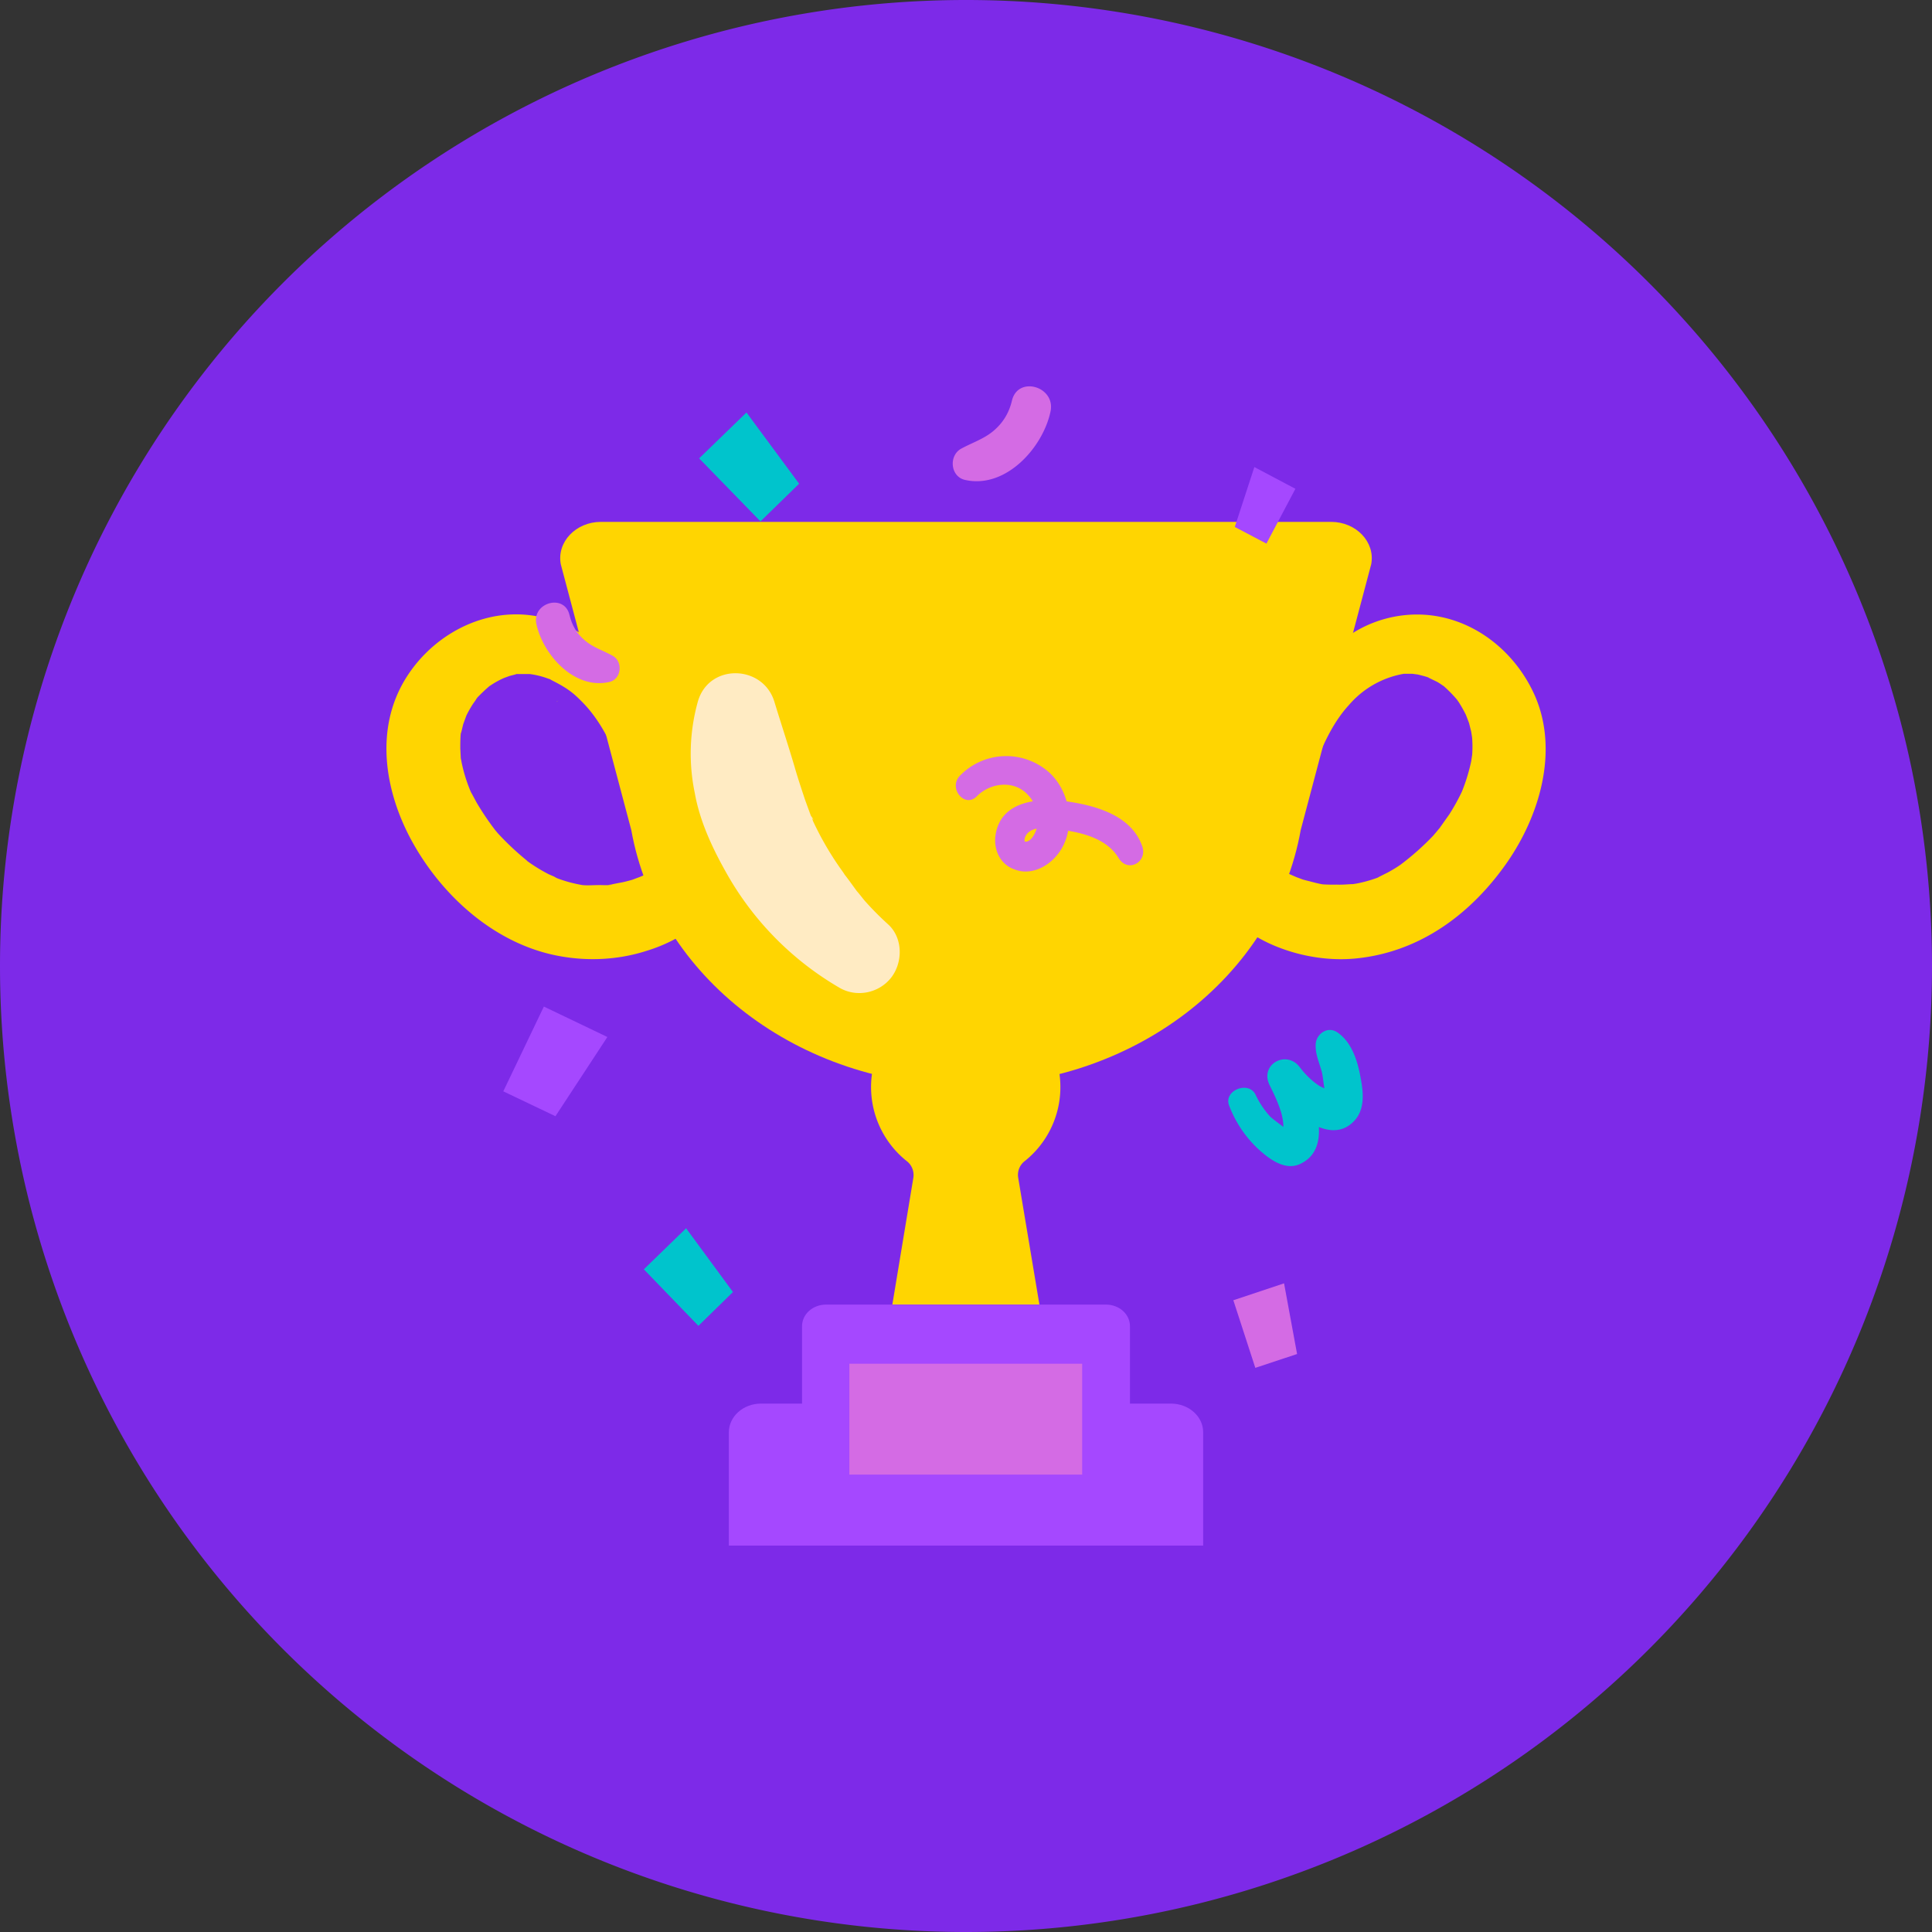 <?xml version='1.0' encoding='utf-8'?>
<svg xmlns="http://www.w3.org/2000/svg" width="80" height="80" fill="none"><rect width="100%" height="100%" fill="#333333" stroke="none"/><path d="M80 40a40 40 0 1 1-80 0 40 40 0 0 1 80 0Z" fill="#7D2AE8"/><path d="M42.43 48.08a3.92 3.92 0 1 0-4.87.01c.2.16.3.42.26.68l-.87 5.25h6.09l-.88-5.26a.72.72 0 0 1 .27-.68ZM25.66 37.04l-.13-.07.13.07Zm-2.62-7.98.08-.05-.07.05Zm34.64 4.41-.02.04a3.77 3.77 0 0 0 .02-.04Z" fill="#FFD501"/><path d="M29.77 35.38a1.41 1.41 0 0 0-1.75.1l-.19.15-.11.08-.54.3-.56.25-.12.05-.32.12c-.18.05-.36.1-.55.13l-.3.06c-.3.05-.03.02.04 0-.17.06-.44.02-.62.03-.16 0-.43.02-.63 0a5.6 5.6 0 0 1-1.04-.28.8.8 0 0 1-.13-.07l-.23-.1a6.84 6.84 0 0 1-.88-.54l-.04-.04a11.5 11.5 0 0 1-1.18-1.11l-.11-.13a11.25 11.25 0 0 1-.77-1.14l-.2-.37-.04-.07a6.4 6.4 0 0 1-.42-1.41l-.02-.4c0-.21 0-.41.02-.62l.02-.05.08-.33.12-.33.02-.05a5 5 0 0 1 .25-.44c.05-.08.12-.16.16-.24l.02-.02.01-.02a7.08 7.08 0 0 1 .53-.5l-.02.02.03-.02a3.47 3.47 0 0 1 .58-.32l.22-.08.23-.06.06-.02h.54a3.4 3.4 0 0 1 .74.18c.2.07.03 0 .2.09.49.25.8.44 1.17.82.72.7 1.17 1.58 1.55 2.48.19.46.64.78 1.19.64.48-.13.84-.65.67-1.12-.8-2.2-2.03-4.42-4.5-5.29-2.4-.84-4.89.37-6.13 2.35-1.35 2.15-.88 4.82.32 6.92 1.18 2.07 3.2 3.96 5.69 4.54 1.3.3 2.68.26 3.95-.15A6.46 6.46 0 0 0 30.12 37c.37-.5.15-1.26-.35-1.61Zm-7.8-7.48c.02 0 .03 0 0 0Zm-2.64 1.7c.04-.08.02-.05 0 0Zm-.24 1.84c.01.07.03.15 0 0Zm44.51-2.53c-.92-2.2-3.17-3.81-5.72-3.4-2.86.47-4.33 3.12-5.19 5.49-.17.46.2 1 .67 1.12.54.14.98-.18 1.17-.64.33-.8.72-1.63 1.33-2.29a3.86 3.86 0 0 1 2.27-1.29h.35l.23.03c.15.04.29.07.43.12l.03.02.31.15c.1.05.18.11.27.17l.02.01a5.34 5.34 0 0 1 .56.57l.07.1c.11.17.21.35.3.53l.13.34.1.4c-.03-.14.03.19.03.24a4.88 4.88 0 0 1 0 .67l-.04.27a7.52 7.52 0 0 1-.37 1.22l-.03.07a8.66 8.66 0 0 1-.5.9l-.41.58a5.05 5.05 0 0 0-.1.12l-.17.2A10.97 10.97 0 0 1 58 35.8c-.17.12-.34.22-.52.32l-.36.18-.07.04a5.36 5.36 0 0 1-.9.25l-.13.02h-.05c-.2.01-.41.03-.62.02a6.93 6.93 0 0 1-.57-.01c-.2-.03-.4-.09-.6-.14a6.23 6.23 0 0 1-.23-.06l-.27-.1-.16-.07-.34-.15c-.22-.1-.44-.21-.65-.34l-.2-.13a5.28 5.28 0 0 1-.2-.16c-.5-.41-1.2-.5-1.73-.1-.47.36-.72 1.1-.34 1.61A6.3 6.3 0 0 0 53 39.25c1 .38 2.14.55 3.22.43 2.66-.29 4.75-1.9 6.2-3.99 1.33-1.93 2.1-4.54 1.18-6.78Zm-3.88-.55c-.07-.06-.04-.03 0 0Z" fill="#FFD501"/><path d="M40 44.96c-6.9 0-12.77-4.49-13.86-10.59l-2.92-11.01c-.17-.92.63-1.75 1.66-1.75h30.24c1.03 0 1.83.83 1.66 1.75l-2.92 11.01C52.77 40.47 46.9 44.96 40 44.96Z" fill="#FFD501"/><path d="M48.49 58.12h-1.7v-3.2c0-.5-.44-.9-1-.9H34.21c-.56 0-1 .4-1 .9v3.2h-1.7c-.73 0-1.33.53-1.33 1.19V64h19.64v-4.7c0-.65-.6-1.18-1.33-1.18Z" fill="#A548FF"/><path d="M44.81 56.47h-9.64v4.59h9.64v-4.6ZM41.9 16.6c-.12.5-.37.91-.76 1.24-.4.34-.91.5-1.36.75-.5.3-.42 1.14.17 1.28 1.68.39 3.23-1.32 3.55-2.83.22-1.04-1.36-1.5-1.6-.44Zm-1.45 16.37c.57-.57 1.55-.68 2.12-.05.3.32.45.74.4 1.18-.02.25-.23.78-.53.75 0 0-.02-.04 0 .01a.22.22 0 0 1-.01-.14.5.5 0 0 1 .22-.3c.37-.24.98-.1 1.38-.05.85.12 1.82.38 2.29 1.16.37.62 1.2.18.98-.48-.43-1.25-1.84-1.67-3.02-1.85-1.18-.18-2.85-.1-3.06 1.4-.08.59.2 1.2.79 1.4.6.24 1.26-.04 1.68-.5.9-.96.7-2.64-.23-3.5a2.67 2.67 0 0 0-3.73.14c-.46.51.22 1.34.72.83Z" fill="#D46BE4"/><path d="m23 46.22-2.16-1.03 1.68-3.51 2.63 1.26L23 46.22Zm29.44-23.71-1.31-.69.81-2.48 1.7.9-1.2 2.27Z" fill="#A548FF"/><path d="m33.09 20.03-1.6 1.56-2.54-2.61 1.96-1.9 2.18 2.95ZM50.9 45.79a4.8 4.8 0 0 0 1.15 1.74c.46.43 1.15.98 1.8.66 1.47-.7.46-3-.03-4l-1.25.74c.63.84 2.37 2.62 3.47 1.52.49-.48.42-1.2.3-1.82-.12-.69-.37-1.5-.99-1.9-.4-.24-.84.09-.87.5-.02.39.12.7.23 1.07.1.31.08.76.22 1.04v.15c.35-.11.4-.2.16-.26-.1-.12-.36-.2-.48-.28-.3-.2-.57-.47-.79-.76-.55-.73-1.67-.12-1.25.74.19.38.37.76.49 1.17.05.2.09.4.08.61.01.1 0 .19-.02.28-.06.17.05.14.32-.1 0-.01-.77-.57-.85-.66a3.67 3.67 0 0 1-.6-.9c-.29-.6-1.35-.17-1.09.46ZM30.35 53.5l-1.43 1.4-2.26-2.34 1.75-1.7 1.94 2.64Z" fill="#00C4CC"/><path d="M23.58 25.46c.1.42.3.78.64 1.06.33.29.77.42 1.16.64.43.25.35.97-.15 1.08-1.43.33-2.74-1.11-3.02-2.4-.19-.89 1.16-1.27 1.37-.38ZM53.7 56.07l-1.72.57-.91-2.8 2.1-.7.54 2.93Z" fill="#D46BE4"/><path d="M36.78 38.28a12.5 12.5 0 0 1-.99-1l-.24-.3c-.13-.15-.07-.08.02.04-.22-.29-.42-.59-.65-.87.15.2.12.17 0-.02a12.89 12.89 0 0 1-1.25-2.12c-.03-.08-.06-.2-.12-.27.24.32.09.2.02.02l-.23-.63c-.15-.45-.3-.9-.43-1.35-.27-.92-.57-1.82-.85-2.74-.48-1.52-2.7-1.58-3.16 0a8 8 0 0 0-.13 3.8c.2 1.13.7 2.22 1.26 3.22a12.68 12.68 0 0 0 4.73 4.84c.72.42 1.65.22 2.15-.43.48-.63.48-1.63-.13-2.19Z" fill="#FFEBC3"/></svg>